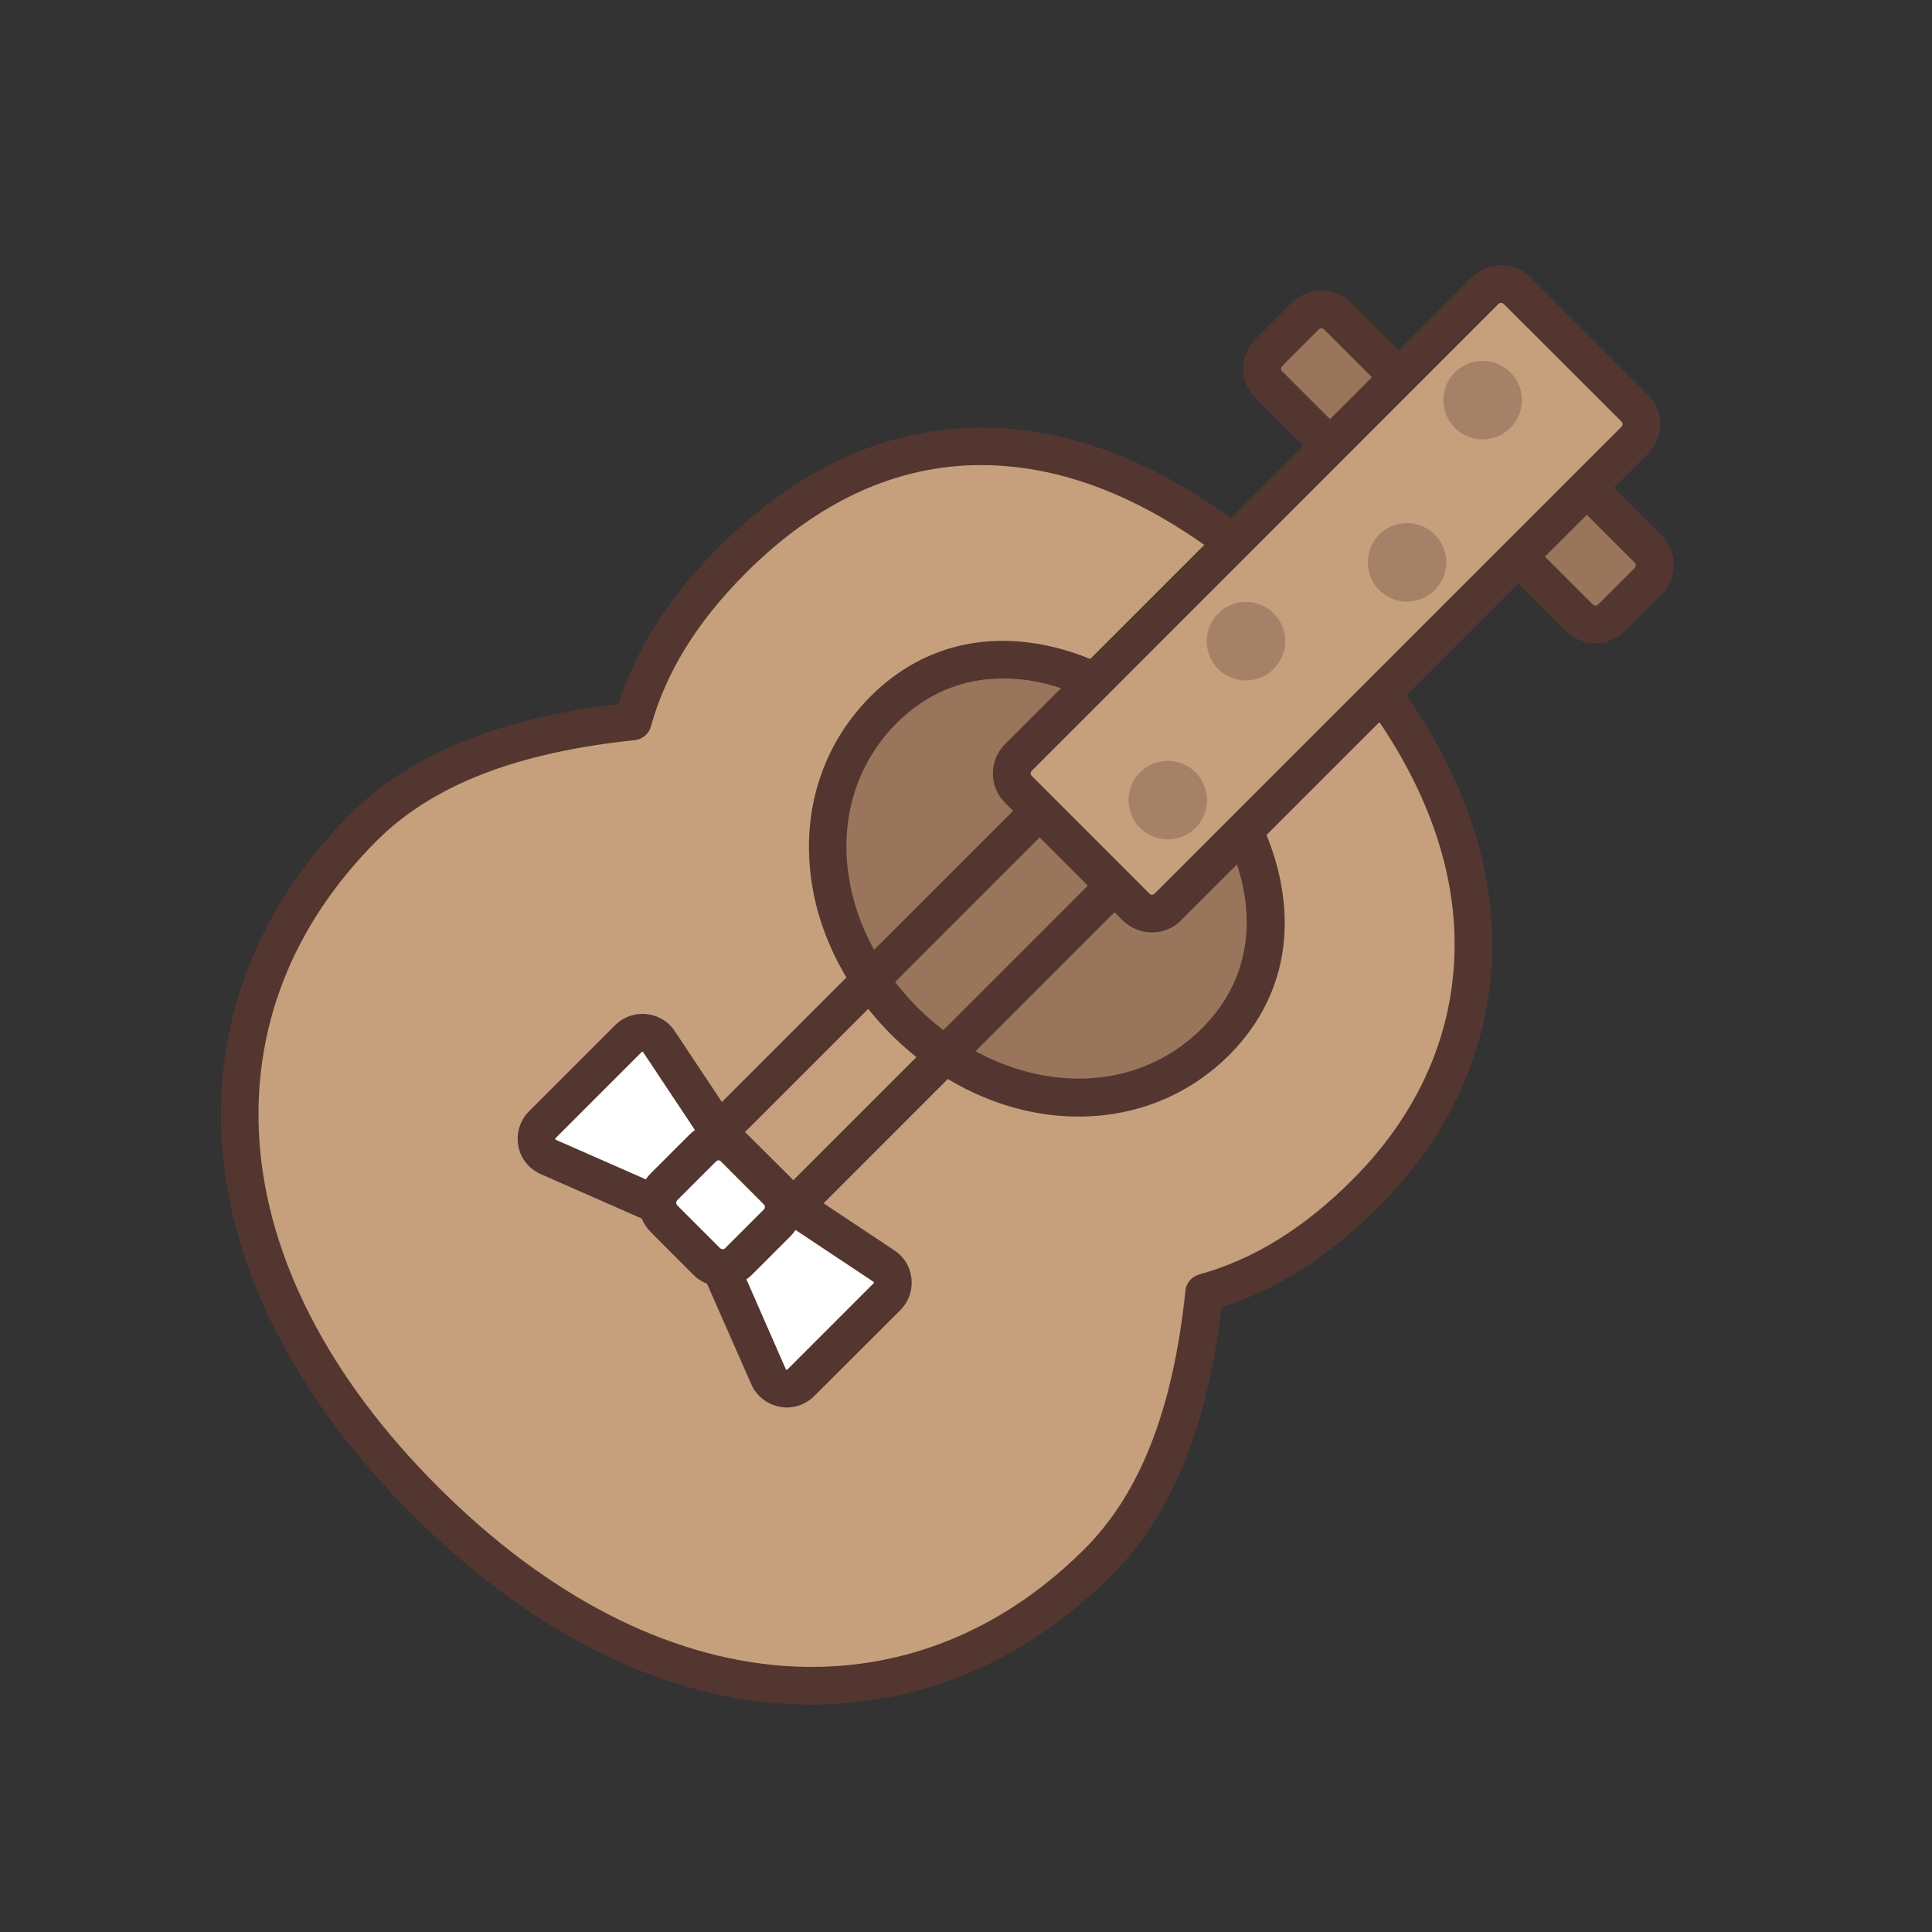 <?xml version="1.0" standalone="no"?><!DOCTYPE svg PUBLIC "-//W3C//DTD SVG 1.1//EN" "http://www.w3.org/Graphics/SVG/1.1/DTD/svg11.dtd"><svg t="1666298905863" class="icon" viewBox="0 0 1024 1024" version="1.1" xmlns="http://www.w3.org/2000/svg" p-id="2226" xmlns:xlink="http://www.w3.org/1999/xlink" width="200" height="200"><rect x="0" y="0" width="1024" height="1024" fill="#333333" stroke="none"/><path d="M713.2 244.4l-40.6-40.6c-4.7-4.7-4.7-12.3 0-17l19.4-19.4c4.7-4.7 12.3-4.7 17 0l40.6 40.6c4.7 4.7 4.7 12.3 0 17l-19.4 19.4c-4.7 4.7-12.4 4.7-17 0z" fill="#99755B" p-id="2227"></path><path d="M721.6 257.9c-5.9 0-11.4-2.3-15.6-6.4l-40.6-40.6c-8.6-8.6-8.6-22.5 0-31.1l19.4-19.4c4.1-4.1 9.7-6.4 15.6-6.4s11.4 2.3 15.6 6.4l40.6 40.6c8.6 8.6 8.6 22.5 0 31.1l-19.4 19.4c-4.2 4.1-9.7 6.4-15.6 6.4zM700.4 174c-0.4 0-0.9 0.1-1.4 0.6L679.6 194c-0.8 0.8-0.8 2.1 0 2.8l40.6 40.6c0.8 0.8 2.1 0.8 2.8 0l19.4-19.4c0.8-0.8 0.8-2.1 0-2.8l-40.6-40.6c-0.5-0.5-1-0.6-1.4-0.6z" fill="#543630" p-id="2228"></path><path d="M837.2 327.4l-40.6-40.6c-4.7-4.7-4.7-12.3 0-17l19.4-19.4c4.7-4.7 12.3-4.7 17 0l40.6 40.6c4.7 4.7 4.7 12.3 0 17l-19.4 19.4c-4.7 4.7-12.4 4.7-17 0z" fill="#99755B" p-id="2229"></path><path d="M845.7 340.9c-5.9 0-11.4-2.3-15.6-6.4l-40.6-40.6c-4.1-4.1-6.4-9.7-6.4-15.6s2.3-11.4 6.4-15.6l19.4-19.4c4.1-4.1 9.7-6.4 15.6-6.4s11.4 2.3 15.6 6.4l40.6 40.6c4.1 4.1 6.4 9.7 6.4 15.6s-2.3 11.4-6.4 15.6l-19.4 19.4c-4.2 4.1-9.8 6.4-15.6 6.4zM824.4 257c-0.5 0-1 0.2-1.4 0.6L803.6 277c-0.5 0.5-0.6 1-0.6 1.4 0 0.4 0.1 0.9 0.6 1.4l40.6 40.6c0.8 0.8 2.1 0.8 2.8 0l19.4-19.4c0.5-0.5 0.6-1 0.6-1.4 0-0.4-0.1-0.9-0.6-1.4l-40.6-40.6c-0.3-0.4-0.9-0.6-1.4-0.6z" fill="#543630" p-id="2230"></path><path d="M638.1 685.1c32.5-9 60.7-27.9 85.6-52.8 76.3-76.3 84.7-194.7-28.1-307.5s-223.2-112.4-307.5-28.1c-24.9 24.9-43.8 53.1-52.8 85.6-50.5 5.2-105.5 19-142.7 56.1-93.1 93.1-91.4 232.8 32.5 356.8s263.6 125.7 356.8 32.5c37.2-37.1 51-92 56.2-142.6z" fill="#C6A07D" p-id="2231"></path><path d="M429.9 903.5c-5.1 0-10.3-0.2-15.4-0.5-67.3-4.6-135.2-39.4-196.3-100.6-61.1-61.1-95.9-129-100.6-196.3-2.2-32.3 2.5-63.8 14.2-93.6 11.6-29.6 29.7-56.9 53.9-81 31.7-31.7 78.2-50.8 142.1-58.3 9.5-29.7 27-57.1 53.4-83.4 22.1-22.1 45.9-38.6 70.9-49.2 25.6-10.8 52.5-15.4 79.9-13.6 56.8 3.8 114.3 34.3 170.8 90.9 54.8 54.8 85.1 114.9 87.9 174 1.3 27.6-3.4 54.5-14 80-10.2 24.7-25.6 47.4-45.9 67.6-26.4 26.4-53.7 43.9-83.4 53.4-7.5 63.9-26.6 110.4-58.3 142.1-24.2 24.2-51.4 42.3-81 53.9-25.1 9.6-51.3 14.6-78.2 14.6z m90.1-657c-44.8 0-86.8 19.3-124.8 57.3-25.8 25.9-42.2 52.4-50.2 81.2-1.1 4-4.5 6.9-8.6 7.3-62.6 6.5-107.3 23.9-136.7 53.3-44.8 44.8-66.3 99.8-62.2 159.1 4.3 62.4 37.1 125.9 94.8 183.5 57.7 57.7 121.2 90.4 183.6 94.8 4.7 0.3 9.5 0.5 14.2 0.5 53.9 0 103.7-21.5 144.9-62.7 29.4-29.4 46.8-74.1 53.3-136.7 0.4-4.1 3.3-7.5 7.3-8.6 28.8-8 55.4-24.4 81.2-50.2 37.6-37.6 56.2-83.4 54-132.6-2.5-54-30.9-109.6-82-160.8-53-53-106.2-81.6-158-85-3.8-0.3-7.3-0.4-10.8-0.4z" fill="#543630" p-id="2232"></path><path d="M644.4 552c44.4-44.4 29.3-110.6-18-157.9s-113.5-62.4-157.9-18-37.7 116.5 10.9 165.1 120.6 55.2 165 10.8z" fill="#99755B" p-id="2233"></path><path d="M571.8 591.8c-3 0-6.1-0.1-9.1-0.3-32.9-2.4-65-17.8-90.4-43.2s-40.8-57.5-43.2-90.4c-2.5-33.9 9-65.4 32.3-88.8 23.3-23.3 53.2-33.1 86.4-28.2 29.8 4.4 60.3 20.8 85.7 46.2 25.4 25.4 41.8 55.8 46.2 85.7 4.9 33.2-4.9 63-28.2 86.4-21.3 21.2-49.3 32.6-79.7 32.6z m-40.3-232.2c-21.3 0-40.5 8-56.1 23.5-19.2 19.2-28.6 45.1-26.5 73.1 2.1 28.1 15.4 55.7 37.4 77.8 22 22 49.7 35.3 77.8 37.4 28 2.1 54-7.3 73.1-26.5 18.7-18.7 26.5-42.7 22.6-69.3-3.8-25.6-18.2-52.1-40.6-74.5-22.4-22.4-48.8-36.8-74.5-40.6-4.4-0.5-8.8-0.9-13.2-0.9z" fill="#543630" p-id="2234"></path><path d="M574.1 406.6L361.7 619.1" fill="#FFEA80" p-id="2235"></path><path d="M361.7 629.1c-2.6 0-5.1-1-7.1-2.9-3.9-3.9-3.9-10.2 0-14.1L567 399.7c3.9-3.9 10.2-3.9 14.1 0 3.9 3.9 3.9 10.2 0 14.1L368.8 626.1c-2 2-4.5 3-7.1 3z" fill="#543630" p-id="2236"></path><path d="M613.8 446.3L401.4 658.7" fill="#FFEA80" p-id="2237"></path><path d="M401.4 668.7c-2.6 0-5.1-1-7.1-2.9-3.9-3.9-3.9-10.2 0-14.1l212.4-212.4c3.9-3.9 10.2-3.9 14.1 0 3.9 3.9 3.9 10.2 0 14.1L408.5 665.8c-2 2-4.5 2.9-7.1 2.9z" fill="#543630" p-id="2238"></path><path d="M602.1 480.7l-62.3-62.3c-4.7-4.7-4.7-12.3 0-17L787.1 154c4.7-4.7 12.3-4.7 17 0l62.3 62.3c4.7 4.7 4.7 12.3 0 17L619.1 480.7c-4.7 4.6-12.3 4.6-17 0z" fill="#C6A07D" p-id="2239"></path><path d="M610.6 494.2c-5.9 0-11.4-2.3-15.6-6.4l-62.3-62.3c-8.6-8.6-8.6-22.5 0-31.1L780.1 147c8.6-8.6 22.5-8.6 31.1 0l62.3 62.3c8.6 8.6 8.6 22.5 0 31.1L626.1 487.7c-4.1 4.2-9.6 6.5-15.5 6.5z m-1.4-20.6c0.5 0.5 1 0.6 1.4 0.6 0.4 0 0.9-0.1 1.4-0.6l247.4-247.4c0.8-0.8 0.8-2.1 0-2.8L797 161.1c-0.8-0.8-2.1-0.8-2.8 0L546.9 408.5c-0.8 0.8-0.8 2.1 0 2.8l62.3 62.3z" fill="#543630" p-id="2240"></path><path d="M407.3 729.7l-29-65.9c-1.8-4-0.9-8.6 2.2-11.7l17.6-17.6c3.5-3.6 9.1-4.1 13.3-1.3l57 37.9c5.6 3.7 6.3 11.5 1.6 16.2l-45.6 45.6c-5.2 5.3-14.1 3.6-17.1-3.2z" fill="#FFFFFF" p-id="2241"></path><path d="M417 746c-1.3 0-2.5-0.1-3.8-0.4-6.7-1.3-12.3-5.7-15-11.9l-29-65.9c-3.4-7.8-1.8-16.8 4.3-22.8l17.6-17.6c6.9-6.9 17.8-8 25.9-2.6l57 37.9c5.2 3.4 8.5 8.9 9.1 15.1 0.6 6.2-1.5 12.2-5.9 16.6L431.5 740c-3.9 3.9-9.1 6-14.5 6z m-0.5-20.3c0 0.1 0.1 0.3 0.4 0.3 0.3 0.1 0.4-0.1 0.5-0.2l45.6-45.6c0.1-0.1 0.2-0.2 0.2-0.4 0-0.3-0.2-0.4-0.2-0.4l-57-37.9c-0.2-0.1-0.5-0.1-0.7 0.1l-17.6 17.6c-0.2 0.2-0.2 0.4-0.1 0.6l28.9 65.9z" fill="#543630" p-id="2242"></path><path d="M290.6 613.2l65.9 29c4 1.8 8.6 0.9 11.7-2.2l17.6-17.6c3.5-3.5 4.1-9.1 1.3-13.3l-37.9-57c-3.7-5.6-11.5-6.3-16.2-1.6l-45.6 45.6c-5.2 5.3-3.6 14.1 3.2 17.1z" fill="#FFFFFF" p-id="2243"></path><path d="M360.8 653.1c-2.8 0-5.6-0.6-8.3-1.8l-65.9-29c-6.2-2.7-10.7-8.3-11.9-15s0.9-13.5 5.7-18.3l45.6-45.6c4.4-4.4 10.4-6.5 16.6-5.9 6.2 0.6 11.7 3.9 15.1 9.1l37.9 57c5.4 8.1 4.3 19-2.6 25.9l-17.6 17.6c-4.1 3.9-9.3 6-14.6 6z m-20.3-95.7c-0.2 0-0.3 0.1-0.4 0.2l-45.6 45.6c-0.1 0.1-0.2 0.2-0.2 0.5 0.1 0.3 0.2 0.4 0.3 0.4l65.9 29c0.2 0.1 0.4 0 0.6-0.1l17.6-17.6c0.2-0.2 0.2-0.5 0.1-0.7l-37.9-57c0-0.1-0.1-0.3-0.4-0.3z" fill="#543630" p-id="2244"></path><path d="M374.5 668.5L351.9 646c-4.7-4.7-4.7-12.3 0-17l20.4-20.4c4.7-4.7 12.3-4.7 17 0l22.6 22.6c4.7 4.7 4.7 12.3 0 17l-20.4 20.4c-4.7 4.6-12.3 4.6-17-0.1z" fill="#FFFFFF" p-id="2245"></path><path d="M383 682c-5.6 0-11.3-2.1-15.6-6.4L344.9 653c-8.6-8.6-8.6-22.5 0-31.1l20.4-20.4c8.6-8.6 22.5-8.6 31.1 0L419 624c4.1 4.1 6.4 9.7 6.4 15.6s-2.3 11.4-6.4 15.6l-20.4 20.4c-4.3 4.3-10 6.4-15.6 6.4z m-2.1-67c-0.5 0-1 0.2-1.4 0.6L359 636.1c-0.8 0.8-0.8 2.1 0 2.8l22.6 22.6c0.8 0.8 2.1 0.8 2.8 0l20.4-20.4c0.5-0.5 0.6-1 0.6-1.4 0-0.4-0.1-0.9-0.6-1.4l-22.6-22.6c-0.3-0.5-0.8-0.7-1.3-0.7z" fill="#543630" p-id="2246"></path><path d="M613.573 444.174a20.8 20.8 0 1 0 10.766-40.183 20.8 20.8 0 1 0-10.766 40.183Z" fill="#A58168" p-id="2247"></path><path d="M654.996 359.938a20.8 20.8 0 1 0 10.766-40.183 20.8 20.8 0 1 0-10.766 40.183Z" fill="#A58168" p-id="2248"></path><path d="M740.388 318.147a20.8 20.8 0 1 0 10.766-40.183 20.8 20.8 0 1 0-10.766 40.183Z" fill="#A58168" p-id="2249"></path><path d="M780.443 232.169a20.8 20.8 0 1 0 10.766-40.183 20.8 20.8 0 1 0-10.766 40.183Z" fill="#A58168" p-id="2250"></path></svg>